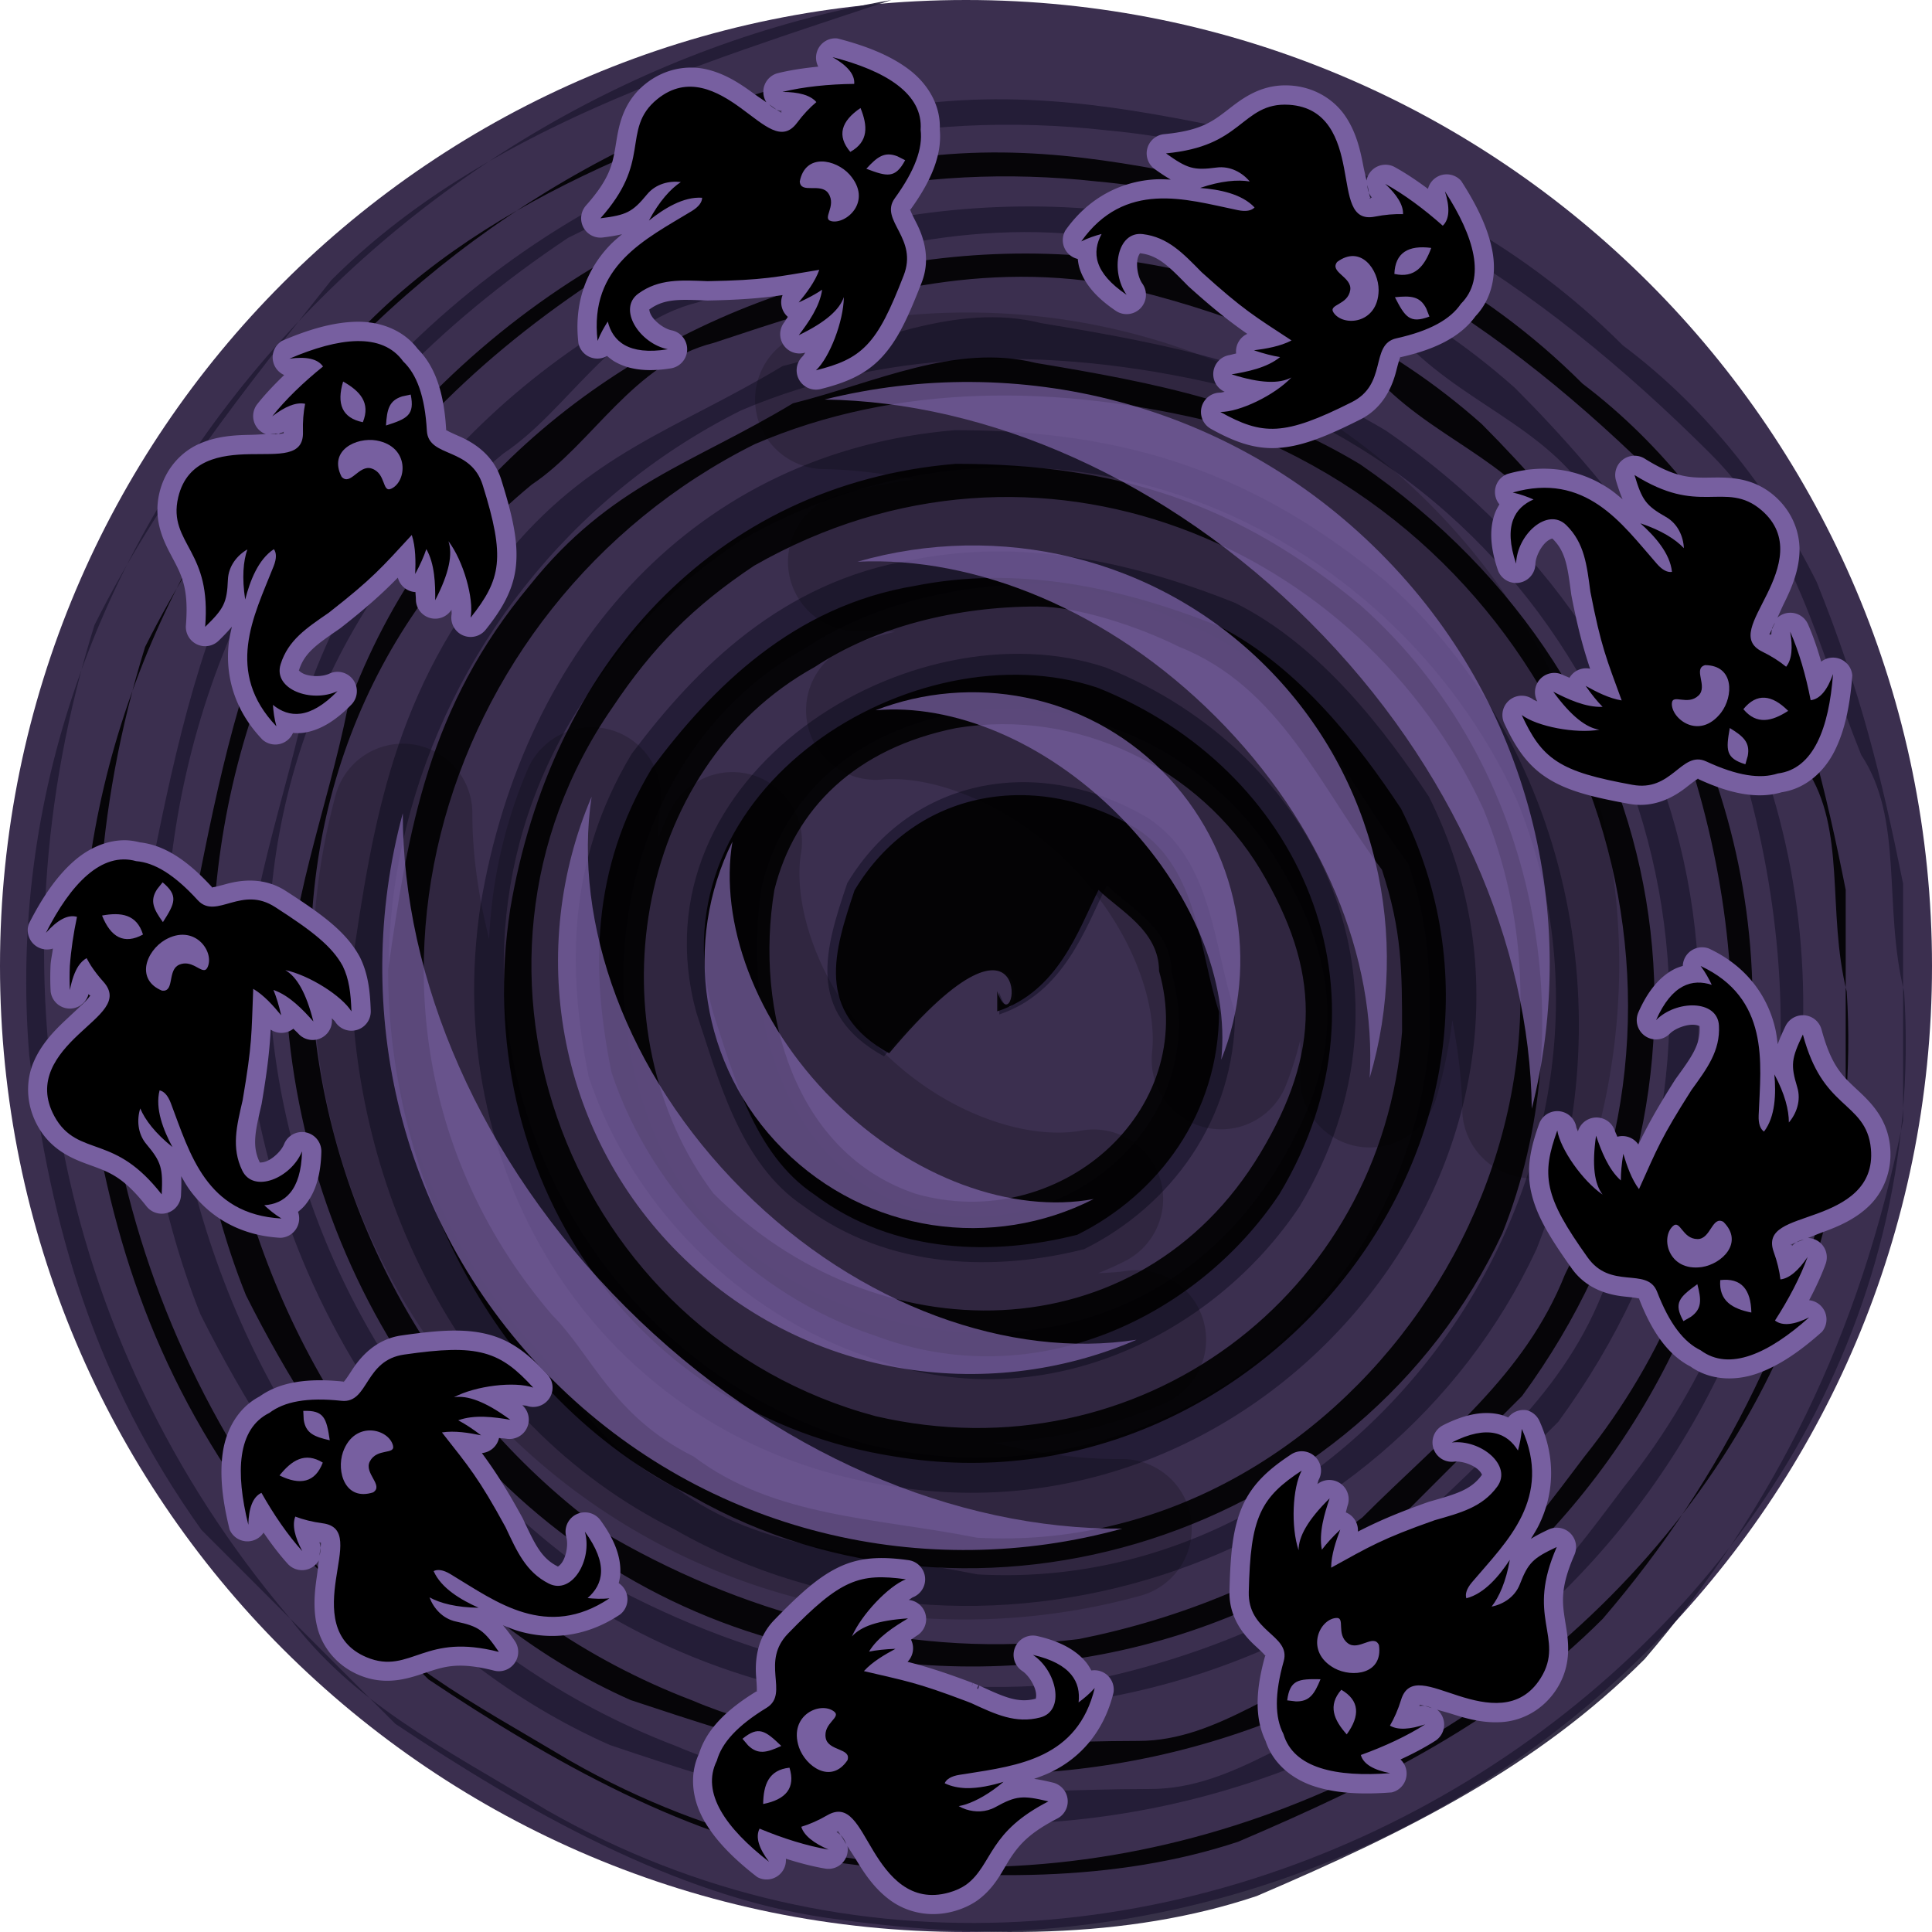<svg height="500" viewBox="0 0 500 500" width="500" xmlns="http://www.w3.org/2000/svg" xmlns:xlink="http://www.w3.org/1999/xlink"><filter id="a" color-interpolation-filters="sRGB" height="1.024" width="1.024" x="-.012" y="-.012"><feGaussianBlur stdDeviation="2.419"/></filter><filter id="b" color-interpolation-filters="sRGB" height="1.082" width="1.082" x="-.041" y="-.041"><feGaussianBlur stdDeviation="3.804"/></filter><filter id="c" color-interpolation-filters="sRGB" height="1.079" width="1.079" x="-.039" y="-.04"><feGaussianBlur stdDeviation="3.804"/></filter><g transform="translate(-500)"><path d="m926.777 73.223c45.241 45.241 73.223 107.741 73.223 176.777 0 69.036-27.982 131.536-73.223 176.777-45.241 45.241-107.741 73.223-176.777 73.223-69.036 0-131.536-27.982-176.777-73.223-45.241-45.241-73.223-107.741-73.223-176.777 0-69.036 27.982-131.536 73.223-176.777 45.241-45.241 107.741-73.223 176.777-73.223 69.036 0 131.536 27.982 176.777 73.223z" fill="#3b2f4f"/><g transform="translate(500)"><path d="m230.649 0c-128.192 22.347-234.171 139.432-223.064 273.244 5.62 44.559 16.726 83.632 44.559 122.706l50.179 50.179c33.453 22.347 72.526 44.559 111.465 50.179 39.073 5.62 78.012 5.62 111.465-5.62 39.073-16.726 72.526-33.453 100.359-61.286 33.453-39.073 55.8-83.632 66.906-139.432v-61.286c-5.62-27.833-11.106-50.179-22.347-78.012-11.106-22.347-27.833-44.559-50.179-61.286-27.833-27.833-61.286-44.559-100.359-55.8-27.833-5.62-55.8-11.106-89.253-5.62-78.012 11.106-139.432 61.286-172.885 128.192-11.106 27.833-16.726 61.286-22.347 89.253 0 33.453 5.62 66.906 16.726 94.739 22.347 44.559 55.8 89.253 105.979 111.465 16.726 5.62 33.453 11.106 55.8 16.726 122.706 22.347 234.171-55.8 250.897-178.371 11.106-78.012-22.347-139.432-72.526-189.612-100.359-89.253-267.624-44.559-312.183 78.012-5.62 27.833-16.726 55.8-16.726 83.632 5.62 78.012 55.8 150.538 133.812 172.885 61.286 16.726 122.706 5.62 172.885-33.453 11.106-11.106 22.347-22.347 33.453-33.453 61.286-83.632 44.559-195.098-44.559-256.517-27.833-16.726-55.8-22.347-89.253-27.833-22.347-5.62-44.559 5.62-66.906 11.106-27.833 16.726-50.179 22.347-72.526 50.179-27.833 33.453-33.453 66.906-39.073 105.979 0 55.8 27.833 117.085 83.632 144.918 78.012 44.559 183.991 11.106 223.064-72.526 22.347-55.8 11.106-128.192-39.073-172.885-33.453-27.833-66.906-39.073-111.465-39.073-66.906 5.62-111.465 55.8-122.706 122.706-11.106 72.526 33.453 139.432 105.979 150.538 100.359 16.726 183.991-89.253 139.432-178.371-11.106-16.726-27.833-39.073-50.179-50.179-27.833-11.106-55.8-16.726-83.632-11.106-33.453 5.62-55.8 27.833-72.526 50.179-16.726 27.833-16.726 55.8-11.106 83.632 11.106 33.453 39.073 61.286 72.526 72.526 44.559 16.726 89.253-5.62 111.465-39.073 33.453-55.8 5.62-117.085-50.179-139.432-50.179-16.726-122.706 27.833-105.979 89.253 5.62 16.726 11.106 39.073 27.833 50.179 22.347 16.727 50.179 16.727 72.526 11.106 22.347-11.106 39.073-33.453 39.073-61.286-5.62-16.726-5.62-39.073-22.347-50.179-13.916-8.363-29.238-11.14-43.171-8.347-13.933 2.793-26.478 11.157-34.841 25.073-5.62 16.726-11.106 33.453 9.501 44.827 41.749-49.109 35.326.401 29.84-16.459v5.62c16.726-5.62 22.347-22.347 27.833-33.453 5.62 5.62 16.726 11.106 16.726 22.347 11.106 39.073-27.833 72.526-66.906 61.286-33.453-11.106-44.559-50.179-39.073-83.632 5.62-22.347 22.347-39.073 50.179-44.559 33.453-5.62 66.906 11.106 83.632 39.073 16.726 27.833 16.726 50.179 0 78.012-33.453 55.8-105.979 55.8-150.538 11.106-33.453-44.559-22.347-117.085 27.833-144.918 16.726-11.106 39.073-16.726 61.286-16.726 11.106 0 27.833 5.62 39.073 11.106 27.833 11.106 39.073 39.073 55.8 61.286 5.62 16.726 5.62 27.833 5.62 44.559-5.62 72.526-72.526 122.706-144.918 105.979-83.632-22.347-122.706-122.706-72.526-195.098 11.106-16.726 22.347-27.833 39.073-39.073 78.012-44.559 167.265-5.62 200.718 66.906 39.073 94.739-39.073 206.338-139.432 200.718-27.833-5.62-55.8-5.62-78.012-22.347-22.347-11.106-27.833-27.833-39.073-39.073-66.906-78.012-33.453-195.098 55.8-239.791 39.073-16.726 83.632-16.726 128.192-5.62 94.739 33.453 139.432 144.918 94.739 234.171-11.106 27.833-33.453 44.559-55.8 66.906-22.347 16.726-50.179 27.833-78.012 33.453-44.559 5.62-89.253-5.62-128.192-27.833-94.739-66.906-117.085-211.824-22.347-289.97 16.727-11.106 27.833-33.453 50.179-39.073 33.453-11.106 66.906-22.347 105.979-16.726 27.833 5.62 55.8 16.726 78.012 27.833 16.726 16.726 39.073 22.347 50.179 44.559 11.106 16.726 27.833 33.453 33.453 55.8 22.347 66.906 16.726 139.432-27.833 195.098-16.726 22.347-33.453 44.559-61.286 55.8-22.347 5.62-39.073 22.347-61.286 22.347-39.073 0-83.632 5.62-122.706-11.106-117.085-44.559-167.265-195.098-105.979-306.697 16.727-33.453 44.559-61.286 78.012-83.632 44.559-22.347 89.253-33.453 139.432-27.833 61.286 5.62 111.465 39.073 156.159 83.632 22.347 22.347 27.833 50.179 39.073 78.012 11.106 16.727 5.62 39.073 11.106 61.286 11.106 172.885-195.098 301.077-351.256 211.824-27.833-16.726-50.179-27.833-66.906-50.179-61.286-72.526-78.012-167.265-50.179-256.517 16.726-33.453 39.073-61.286 61.286-89.253 39.073-39.073 94.739-55.8 144.918-72.526" fill="#221b35" opacity=".9"/><path d="m231.451 15.388c-120.565 21.008-220.121 131.002-209.683 256.785 5.219 41.883 15.79 78.681 41.883 115.346 15.79 15.656 31.446 31.446 47.236 47.102 31.446 21.009 68.11 41.883 104.775 47.236 36.664 5.219 73.329 5.219 104.775-5.219 36.664-15.656 68.11-31.446 94.337-57.673 31.446-36.664 52.454-78.681 62.892-131.002v-57.673c-5.219-26.227-10.437-47.236-21.009-73.329-10.437-21.008-26.227-41.883-47.102-57.673-26.227-26.227-57.673-41.883-94.337-52.454-26.227-5.219-52.454-10.437-83.9-5.219-73.329 10.437-131.002 57.673-162.448 120.565-10.437 26.227-15.79 57.673-21.008 83.9 0 31.446 5.219 62.892 15.79 89.119 21.008 41.883 52.454 83.9 99.556 104.775 15.79 5.219 31.446 10.437 52.454 15.656 115.346 21.008 220.121-52.454 235.91-167.666 10.437-73.329-21.008-131.002-68.11-178.237-94.337-83.9-251.566-41.883-293.45 73.329-5.219 26.227-15.79 52.454-15.79 78.681 5.219 73.329 52.454 141.573 125.783 162.448 57.673 15.79 115.346 5.219 162.448-31.446 10.437-10.437 21.008-21.008 31.446-31.446 57.673-78.681 41.883-183.456-41.883-241.129-26.227-15.79-52.454-21.008-83.9-26.227-21.008-5.219-41.883 5.219-62.892 10.437-26.227 15.79-47.236 21.008-68.11 47.102-26.227 31.446-31.446 62.892-36.664 99.556 0 52.454 26.227 110.127 78.681 136.221 73.329 41.883 173.019 10.437 209.683-68.11 21.008-52.454 10.437-120.565-36.664-162.448-31.446-26.227-62.892-36.664-104.775-36.664-62.892 5.219-104.775 52.454-115.346 115.346-10.437 68.11 31.446 131.002 99.556 141.573 94.337 15.656 173.019-83.9 131.002-167.666-10.437-15.79-26.227-36.664-47.102-47.236-26.227-10.437-52.454-15.656-78.681-10.437-31.446 5.219-52.454 26.227-68.11 47.236-15.79 26.227-15.79 52.454-10.437 78.681 10.437 31.446 36.664 57.673 68.11 68.11 41.883 15.79 83.9-5.219 104.775-36.664 31.446-52.454 5.219-110.127-47.102-131.002-47.236-15.79-115.346 26.227-99.556 83.9 5.219 15.656 10.437 36.664 26.227 47.236 21.008 15.79 47.102 15.79 68.11 10.437 21.008-10.437 36.664-31.446 36.664-57.673-5.219-15.79-5.219-36.664-21.008-47.236-13.114-7.895-27.532-10.504-40.629-7.861-13.097 2.643-24.872 10.538-32.7 23.651-5.219 15.656-10.437 31.446 8.965 42.151 39.207-46.7 33.052-.268 27.967-16.057v5.219c15.79-5.219 21.008-21.008 26.227-31.446 5.219 5.219 15.656 10.437 15.656 21.008 10.437 36.664-26.227 68.11-62.892 57.673-31.446-10.437-41.883-47.236-36.664-78.681 5.219-21.008 21.008-36.664 47.102-41.883 31.446-5.219 62.892 10.437 78.681 36.664 15.656 26.227 15.656 47.236 0 73.329-31.446 52.454-99.556 52.454-141.573 10.437-31.446-41.883-21.008-110.127 26.227-136.221 15.79-10.437 36.664-15.656 57.673-15.656 10.437 0 26.227 5.219 36.664 10.437 26.227 10.437 36.664 36.664 52.454 57.673 5.219 15.79 5.219 26.227 5.219 41.883-5.219 68.11-68.11 115.346-136.221 99.556-78.681-21.008-115.346-115.346-68.11-183.456 10.437-15.656 21.008-26.227 36.664-36.664 73.329-41.883 157.229-5.219 188.675 62.892 36.664 89.119-36.664 193.893-131.002 188.675-26.227-5.219-52.454-5.219-73.329-21.008-21.008-10.437-26.227-26.227-36.664-36.664-62.892-73.329-31.446-183.456 52.454-225.339 36.664-15.79 78.681-15.79 120.565-5.219 89.119 31.446 131.002 136.221 89.119 220.121-10.437 26.227-31.446 41.883-52.454 62.892-21.008 15.79-47.236 26.227-73.329 31.446-41.883 5.219-83.9-5.219-120.565-26.227-89.119-62.892-110.127-199.112-21.008-272.575 15.656-10.437 26.227-31.446 47.102-36.664 31.446-10.437 62.892-21.008 99.556-15.656 26.227 5.219 52.454 15.656 73.329 26.227 15.656 15.79 36.664 21.008 47.102 41.883 10.437 15.79 26.227 31.446 31.446 52.454 21.008 62.892 15.79 131.002-26.227 183.456-15.79 21.008-31.446 41.883-57.673 52.454-21.008 5.219-36.664 21.008-57.673 21.008-36.664 0-78.681 5.219-115.346-10.437-110.127-41.883-157.229-183.456-99.556-288.231 15.79-31.446 41.883-57.673 73.329-78.681 41.883-21.008 83.9-31.446 131.002-26.227 57.673 5.219 104.775 36.664 146.792 78.681 21.009 21.008 26.227 47.102 36.664 73.329 10.437 15.79 5.219 36.664 10.437 57.673 10.437 162.448-183.456 283.012-330.248 199.112-26.227-15.656-47.236-26.227-62.892-47.236-57.673-68.11-73.329-157.229-47.236-241.129 15.79-31.446 36.664-57.673 57.673-83.9 36.664-36.664 89.119-52.454 136.221-68.11" opacity=".9"/></g></g><g stroke-linecap="round" stroke-linejoin="round"><g opacity=".75"><path d="m149.461 188.576a18.002 18.002 0 0 0 -12.9 10.537c-5.996 14.018-9.304 28.921-9.973 43.92-2.8-11.124-4.357-22.096-4.344-32.553a18.002 18.002 0 0 0 -35.375-4.723c-15.301 56.585-.973 119.659 43.422 164.055 44.633 44.634 108.131 58.843 164.943 43.139a18.002 18.002 0 0 0 -4.939-35.348c-10.599.085-21.718-1.43-32.986-4.211 15.024-.722 29.947-4.09 43.973-10.145a18.002 18.002 0 0 0 -9.891-34.314c-2.302.357-4.745.45-7.176.564 2.37-.954 4.713-1.99 7.01-3.164a18.002 18.002 0 0 0 -11.484-33.723c-13.107 2.44-34.489-3.727-51.506-20.744-16.759-16.76-23.108-38.004-20.926-51.088a18.002 18.002 0 0 0 -33.877-10.969c-1.166 2.346-2.185 4.744-3.125 7.164.08-2.759.209-5.497.602-8.092a18.002 18.002 0 0 0 -21.447-20.307z" filter="url(#c)" opacity=".5"/><path d="m251.545 80.879c-14.278-.099-28.565 1.589-42.49 5.055a18.002 18.002 0 0 0 4.098 35.465c7.648.106 15.58 1.137 23.607 2.736-6.682.8-13.315 2.068-19.816 3.938a18.002 18.002 0 0 0 5.836 35.279c2.868-.137 5.832-.063 8.848.156-3.9.913-7.756 2.067-11.523 3.523a18.002 18.002 0 0 0 8.092 34.717c12.87-1.15 32.503 5.846 48.406 21.75 16.145 16.145 22.944 35.895 21.553 48.855a18.002 18.002 0 0 0 34.609 8.607c1.518-3.796 2.726-7.684 3.688-11.619.165 2.912.217 5.786.051 8.564a18.002 18.002 0 0 0 35.227 6.182c1.948-6.583 3.282-13.305 4.131-20.08 1.503 7.859 2.482 15.633 2.568 23.139a18.002 18.002 0 0 0 35.457 4.178c14.006-55.772-.408-117.431-44.045-161.068-32.703-32.703-75.461-49.08-118.295-49.377z" filter="url(#b)" opacity=".5"/><g fill="#775fa0" stroke-width="36"><path d="m339.048 161.05c37.354 37.355 56.895 83.759 57.378 125.889 12.542-49.941-.257-104.897-39.314-143.956-39.056-39.057-93.854-51.991-143.71-39.584 42.042.585 88.391 20.395 125.646 57.65zm-24.434 24.433c27.805 27.806 41.694 62.708 39.855 93.496 10.805-36.503 1.977-77.703-26.834-106.515-28.602-28.603-69.414-37.53-105.718-27.092 30.538-1.464 65.21 12.624 92.697 40.111zm-88.021-1.663c19.904-1.778 43.691 7.904 62.737 26.95 19.336 19.337 28.877 43.423 26.721 63.506 9.985-24.961 4.834-54.635-15.379-74.849-20.012-20.013-49.277-25.194-74.079-15.607z"/><path d="m143.018 357.084c39.96 39.961 96.582 52.571 147.42 38.518-42.819.344-90.417-19.237-128.559-57.38-37.873-37.874-57.691-85.18-57.635-127.766-13.691 50.631-.975 106.878 38.774 146.628zm32.676-32.678c32.026 32.026 79.256 39.237 118.453 22.316-32.565 5.047-71.7-8.507-101.98-38.787-30.185-30.186-43.971-69.237-39.057-101.742-16.741 39.134-9.353 86.275 22.584 118.213zm13.859-106.587c-12.876 25.921-8.492 58.027 13.105 79.625 21.791 21.791 54.339 26.169 80.377 12.863-20.741 3.862-46.961-5.144-67.528-25.712-20.273-20.273-29.388-46.179-25.954-66.775z"/></g></g><path d="m216.699 9.945a5 5 0 0 0 -4.934 7.301c-3.655.362-7.208.89-10.473 1.689a5 5 0 0 0 -2.943 7.555c-1.253-.897-2.006-1.346-3.668-2.557-3.186-2.32-7.096-4.919-11.943-6.016-4.847-1.097-10.776-.188-15.768 3.85-6.215 5.028-6.939 11.688-7.688 16.182-.789 4.735-1.596 8.441-7.623 15.229a5 5 0 0 0 4.359 8.281c1.859-.232 3.471-.487 4.98-.85-1.053.896-2.12 1.771-3.102 2.789-5.645 5.856-9.492 14.389-8.203 25.402a5 5 0 0 0 7.414 3.32c.657.57 1.345 1.116 2.143 1.562 3.776 2.111 8.558 2.579 14.379 1.646a5 5 0 0 0 .207-9.836c-2.005-.408-4.365-2.272-5.279-3.867-.457-.798-.523-1.411-.514-1.527.009-.117-.207.153.102-.07 3.83-2.773 7.828-2.546 14.797-2.262a5 5 0 0 0 .301.004c9.194-.178 14.296-.687 19.289-1.398a5 5 0 0 0 1.359 5.635c-.403.574-.731 1.168-1.148 1.719a5 5 0 0 0 5.668 7.527c-.213.285-.522.808-.658.936a5 5 0 0 0 4.641 8.498c6.069-1.531 11.331-3.529 15.592-8.002 4.295-4.509 7.001-10.456 10.549-19.58 2.451-6.303.363-12.006-1.377-15.414-.846-1.657-1.441-2.878-1.549-3.311-.108-.432-.254.24.01-.125 5.45-7.529 8.198-14.22 7.598-20.715.286-6.291-3.098-11.838-7.922-15.508-4.934-3.753-11.341-6.226-18.596-8.088zm117.268 12.187c-7.978-.523-13.038 3.844-16.664 6.625-3.827 2.935-6.94 5.081-16.029 5.967a5 5 0 0 0 -2.416 9.049c1.489 1.06 2.814 1.955 4.133 2.701-1.355-.054-2.704-.135-4.094-.051-8.138.491-16.78 4.206-23.141 13.16a5 5 0 0 0 3.164 7.434c.099.872.24 1.749.531 2.621 1.361 4.077 4.529 7.57 9.318 10.801a5 5 0 0 0 6.877-7.037c-1.163-1.641-1.636-4.627-1.229-6.42.204-.896.571-1.389.646-1.459.076-.07-.29-.014.082.031 4.646.562 7.395 3.437 12.275 8.402a5 5 0 0 0 .217.207c6.786 6.122 10.933 9.296 15.156 12.242a5 5 0 0 0 -2.885 5.082c-.679.139-1.316.346-1.99.457a5 5 0 0 0 -.961 9.453c-.339.056-.909.218-1.1.217a5 5 0 0 0 -2.473 9.371c5.782 3.213 11.124 5.312 17.285 4.945 6.161-.367 12.455-2.877 21.41-7.385 6.105-3.073 8.314-8.819 9.256-12.51.46-1.803.825-3.111 1.029-3.504.203-.389-.325-.004.104-.094 9.134-2.029 15.602-5.349 19.398-10.611 4.31-4.528 5.464-10.841 4.379-16.746-1.11-6.041-4.116-12.108-8.098-18.271a5 5 0 0 0 -8.59 2.068c-2.873-2.139-5.784-4.094-8.672-5.676a5 5 0 0 0 -7.24 3.529c-.296-1.482-.532-2.274-.906-4.223-.742-3.862-1.814-8.418-4.609-12.514-2.795-4.096-7.764-7.444-14.166-7.863zm-108.717 1.654c1.417.725 2.973 1.431 3.99 2.205 3.199 2.434 4.241 4.374 4.033 7.246a5 5 0 0 0 .023.965c.052.423-.016.954-.037 1.443-1.456-.441-2.966-.535-4.494-.355.009-.053.039-.103.047-.156.523-3.378-.377-6.347-1.477-9.057a5 5 0 0 0 -2.217-2.023 5 5 0 0 0 .131-.268zm-9.01 3.213c-.011.012-.028.021-.039.033a5 5 0 0 0 .01-.031c.01-.001.019-.001.029-.002zm-17.15.006a5 5 0 0 0 3.252 1.715c-.024.033-.054.051-.078.084a5 5 0 0 0 -.002 0c-.486.652-.418.405-.117.338.301-.067.327.063-.279-.203-.468-.206-1.914-1.334-2.775-1.934zm-22.055.516c1.145-.247 2.243-.133 3.494.15 2.502.566 5.471 2.31 8.266 4.346 2.889 2.104 5.498 4.516 9.045 6.076 1.774.78 4.038 1.351 6.469.812 2.43-.539 4.516-2.171 5.973-4.125 1.125-1.509 2.284-2.638 3.438-3.699-.128.351-.308.668-.402 1.041-.396 1.576-.289 3.19.078 4.756-.264-.013-.506-.085-.775-.084-2.211.009-4.692.682-6.697 2.34-2.005 1.658-3.317 4.147-3.85 6.883a5 5 0 0 0 -.078 1.33c.164 2.191 2.241 5.015 4.158 5.766 1.668.653 2.714.593 3.523.566-.213.538-.469 1.235-.42 2.785.032 1.014.431 2.548 1.428 3.693.997 1.145 2.252 1.677 3.207 1.918 5.055 1.277 8.963-1.289 11.506-5.188.222-.34.302-.788.482-1.164.044.345-.049.771.029 1.084.599 2.393 1.63 4.031 2.344 5.43 1.472 2.884 2.198 4.065.963 7.242-2.602 6.693-4.601 10.559-6.566 13.463.437-2.007.718-4.022.74-5.992a5 5 0 0 0 -6.627-4.688 5 5 0 0 0 -.258-.291c.068-.177.183-.302.246-.482a5 5 0 0 0 -5.535-6.59c-11.489 1.901-13.601 2.584-28.1 2.867-5.893-.244-12.172-.387-18.15 2.734.05-.052.083-.11.133-.162 4.107-4.261 10.351-7.686 16.502-11.422 2.674-1.625 5.064-4.224 5.115-7.666a5 5 0 0 0 -4.662-5.062c-.464-.031-.868.101-1.32.105a5 5 0 0 0 -3.896-4.143c-2.712-.344-5.762.111-8.566 1.461.38-1.41.669-2.761.879-4.02.86-5.164.574-7.191 4.111-10.053 1.438-1.164 2.63-1.772 3.775-2.02zm156.277 4.59c3.703.243 5.134 1.431 6.561 3.521 1.426 2.09 2.397 5.37 3.049 8.764.672 3.499.932 7.041 2.465 10.6.766 1.779 2.04 3.747 4.205 5 2.164 1.253 4.818 1.445 7.209.973 1.791-.354 3.344-.408 4.863-.436-.324.175-.664.29-.979.502-1.34.905-2.34 2.168-3.117 3.572-.174-.174-.293-.377-.479-.545-1.639-1.485-3.927-2.658-6.523-2.781-2.596-.123-5.236.829-7.475 2.484a5 5 0 0 0 -.953.922c-1.361 1.725-1.756 5.18-.863 7.041.784 1.634 1.612 2.314 2.24 2.857-.524.255-1.193.596-2.215 1.791-.661.773-1.399 2.179-1.432 3.697-.033 1.518.534 2.754 1.078 3.576 2.821 4.268 7.82 5.191 12.223 3.873.39-.117.749-.399 1.133-.568-.233.33-.631.625-.803.955-1.145 2.196-1.459 4.116-1.852 5.654-.805 3.155-1.015 4.515-4.062 6.049-7.029 3.538-11.745 5.324-15.295 5.994 2.041-1.329 3.963-2.789 5.564-4.488a5 5 0 0 0 -1.789-7.93 5 5 0 0 0 .01-.471c.169-.083.338-.095.506-.184a5 5 0 0 0 .412-8.605c-9.711-6.369-11.935-7.527-22.609-17.152-4.113-4.189-8.582-8.563-15.029-10.354.049-.003.093-.017.143-.02 5.88-.355 12.624 1.386 19.824 2.877 3.065.635 6.582.36 8.967-2.119a5 5 0 0 0 .045-6.885c-.316-.337-.699-.516-1.031-.818a5 5 0 0 0 -.029-5.691c-1.748-2.096-4.287-3.831-7.252-4.752 1.229-.766 2.359-1.551 3.367-2.324 4.162-3.192 5.36-4.879 9.924-4.58zm20.586 15.787a5 5 0 0 0 1.148 3.244c-.064.012-.119.003-.184.016-.793.157-.553.015-.262.184.291.168.23.3-.029-.301-.191-.443-.465-2.188-.674-3.143zm12.457 11.248c.007.005.013.01.019.016-.02.002-.041-.002-.06 0a5 5 0 0 0 .041-.016zm9.014 4.641c.336 1.029.876 2.194 1.043 3.102.724 3.941.197 6.151-1.854 8.193a5 5 0 0 0 -.605.732c-.234.344-.625.689-.949 1.035-.78-1.249-1.797-2.288-3.014-3.146.053-.042.123-.066.176-.109 2.63-2.173 3.937-4.973 4.938-7.713a5 5 0 0 0 .266-2.094zm-283.078 19.484c-6.146.105-12.628 2.068-19.367 4.965a5 5 0 0 0 .629 8.822c-2.579 2.472-4.984 5.012-7.018 7.588a5 5 0 0 0 2.268 7.721c-1.505.04-2.312.139-4.277.176-3.938.073-8.608.347-13.119 2.391-4.511 2.043-8.659 6.363-10.143 12.588-1.849 7.759 1.603 13.474 3.732 17.529 2.24 4.267 3.837 7.725 3.117 16.785a5 5 0 0 0 8.473 3.98c1.324-1.288 2.448-2.45 3.426-3.633-.298 1.345-.619 2.68-.787 4.09-.964 8.091 1.112 17.237 8.699 25.15a5 5 0 0 0 7.902-1.742c.888.065 1.79.085 2.715-.045 4.275-.599 8.309-3.1 12.391-7.275a5 5 0 0 0 -5.697-8.021c-1.862.873-4.876.794-6.562.068-.843-.363-1.26-.813-1.318-.906-.059-.093-.069.264.043-.098 1.404-4.513 4.744-6.725 10.531-10.715a5 5 0 0 0 .24-.178c7.187-5.619 11.104-9.261 14.791-13.016a5 5 0 0 0 4.562 3.736c.021.7.117 1.369.111 2.061a5 5 0 0 0 9.217 2.504c-.003.356.062.953.025 1.152a5 5 0 0 0 8.828 4.012c4.182-5.248 7.157-10.233 7.814-16.424.657-6.191-.803-12.859-3.809-22.455-2.047-6.537-7.372-9.649-10.865-11.176-1.707-.746-2.943-1.317-3.299-1.584-.356-.267-.052.342-.078-.127-.525-9.352-2.761-16.274-7.338-20.871-3.775-4.996-9.826-7.156-15.838-7.053zm.172 9.998c4.022-.069 6.13.816 7.818 3.172a5 5 0 0 0 .625.717c.303.287.581.727.871 1.104-1.366.569-2.561 1.409-3.609 2.477-.037-.068-.051-.15-.09-.217-1.72-2.95-4.273-4.695-6.816-6.131a5 5 0 0 0 -2.77-.184 5 5 0 0 0 -.012-.299c1.356-.239 2.844-.619 3.982-.639zm-9.242 8.588c-.001.02-.01.04-.012.06a5 5 0 0 0 -.014-.037c.009-.008.017-.016.025-.023zm.557 4.855c.125.373.188.751.357 1.119.677 1.473 1.765 2.668 3.027 3.666-.201.143-.421.227-.617.383-1.737 1.374-3.274 3.443-3.822 5.986-.549 2.544-.041 5.305 1.225 7.789a5 5 0 0 0 .752 1.092c1.478 1.628 4.819 2.588 6.805 2.016 1.761-.508 2.573-1.227 3.217-1.76.166.562.386 1.287 1.416 2.512.656.78 1.925 1.739 3.418 2.02 1.493.281 2.806-.078 3.707-.48 4.682-2.09 6.412-6.88 5.828-11.449-.054-.427-.283-.849-.396-1.277.303.301.542.761.855.996 1.985 1.487 3.832 2.109 5.291 2.746 2.99 1.306 4.302 1.73 5.326 5 2.399 7.66 3.388 12.667 3.434 16.33-.984-2.286-2.122-4.475-3.562-6.373a5 5 0 0 0 -8.213 1.121 5 5 0 0 0 -.303-.156c-.101-.374-.078-.726-.201-1.102a5 5 0 0 0 -8.426-1.83c-7.796 8.449-9.594 10.738-20.832 19.527-4.885 3.363-9.998 7.008-12.916 13.082.008-.072-.001-.14.008-.213.707-5.93 3.594-12.207 6.311-19.08 1.154-2.919 1.478-6.441-.561-9.213a5 5 0 0 0 -6.768-1.221c-.388.254-.63.603-.986.879a5 5 0 0 0 -5.621-.967c-2.367 1.357-4.516 3.556-5.936 6.316-.553-1.366-1.145-2.629-1.744-3.77-2.446-4.659-3.911-6.147-2.859-10.561a5 5 0 0 0 0-.002c.853-3.577 2.245-4.756 4.543-5.797 2.298-1.041 5.707-1.435 9.18-1.5 3.575-.067 7.125.276 10.898-.637 1.887-.456 4.044-1.383 5.645-3.314 1.6-1.931 2.226-4.524 2.15-6.965-.057-1.845.146-3.401.371-4.914zm-10.35 5.01c.002.076-.018.137-.016.213.006.197.002.179 0 .264-.017.004.175-.093-.152-.014-.476.115-2.263.088-3.26.133a5 5 0 0 0 3.428-.596zm352.229 6.975a5 5 0 0 0 -7.434 5.678c.547 1.828 1.083 3.398 1.709 4.85-1.087-.911-2.16-1.835-3.367-2.652-6.761-4.58-15.853-6.957-26.459-3.908a5 5 0 0 0 -2.053 7.867c-.462.751-.894 1.533-1.207 2.406-1.466 4.091-1.128 8.912.779 14.541a5 5 0 0 0 9.732-1.445c.066-2.079 1.516-4.717 2.945-5.887.714-.585 1.314-.753 1.439-.764.125-.011-.165-.176.111.096 3.404 3.349 3.852 7.36 4.781 14.338a5 5 0 0 0 .047.295c1.743 8.948 3.195 14.035 4.836 18.951a5 5 0 0 0 -5.336 2.346c-.643-.299-1.291-.52-1.914-.84a5 5 0 0 0 -6.404 6.967c-.321-.162-.889-.375-1.049-.494a5 5 0 0 0 -7.529 6.105c2.687 5.81 5.699 10.678 10.941 14.088 5.28 3.434 11.716 5.035 21.363 6.799 6.656 1.217 11.853-1.941 14.838-4.287 1.454-1.143 2.532-1.956 2.928-2.141.395-.185-.298-.2.107-.012 8.394 3.893 15.456 5.257 21.656 3.432 6.185-.931 10.949-5.267 13.658-10.645 2.768-5.494 4.044-12.177 4.598-19.562a5 5 0 0 0 -8.051-3.58c-.991-3.453-2.122-6.78-3.461-9.789a5 5 0 0 0 -7.873-1.586c.657-1.365.944-2.143 1.82-3.93 1.735-3.536 3.626-7.823 3.887-12.773.261-4.95-1.642-10.632-6.471-14.826-6.019-5.228-12.696-4.772-17.264-4.73-4.8.043-8.608-.11-16.307-4.906zm12.213 14.732c1.484.136 2.887.186 4.184.174 5.252-.047 7.214-.675 10.617 2.281 2.761 2.398 3.175 4.201 3.041 6.75-.134 2.549-1.35 5.778-2.879 8.895-1.578 3.216-3.501 6.211-4.418 9.975-.459 1.882-.627 4.214.338 6.516s2.959 4.061 5.146 5.131c1.653.808 2.933 1.715 4.162 2.625-.365-.058-.706-.176-1.086-.197-1.604-.091-3.151.311-4.607.951-.033-.242-.007-.474-.053-.719-.41-2.17-1.524-4.484-3.52-6.15-1.996-1.666-4.68-2.498-7.463-2.521a5 5 0 0 0 -1.318.166c-2.124.561-4.511 3.084-4.916 5.104-.354 1.762-.108 2.798.066 3.607-.568-.11-1.301-.233-2.814.102-.992.219-2.429.897-3.369 2.09s-1.229 2.523-1.289 3.506c-.318 5.192 2.949 8.606 7.26 10.359.366.149.808.142 1.199.246-.322.107-.748.097-1.033.23-2.232 1.044-3.637 2.367-4.869 3.336-2.535 1.993-3.515 2.924-6.859 2.312-7.378-1.349-12.083-2.601-15.361-4.111 2.305.124 4.59.072 6.764-.305a5 5 0 0 0 3.35-7.406 5 5 0 0 0 .25-.318c.186.035.33.126.52.156a5 5 0 0 0 5.479-6.654c-3.921-10.743-5.136-13.257-7.873-27.287-.783-5.912-1.704-12.17-5.846-17.582.093.062.192.099.285.162 4.918 3.332 9.242 8.826 14.098 14.375 2.067 2.362 5.052 4.264 8.451 3.715a5 5 0 0 0 4.174-5.459c-.049-.466-.249-.844-.332-1.291a5 5 0 0 0 3.432-4.549c-.121-2.737-1.091-5.675-2.908-8.213zm21.521 27.727a5 5 0 0 0 -.984 3.082c-.043-.021-.072-.051-.115-.072-.719-.352-.444-.317-.316-.014.127.303-0.0.362.156-.279.107-.439.896-1.913 1.26-2.717zm3.125 16.303a5 5 0 0 0 .035.01c.002.007.002.014.004.021-.014-.009-.025-.023-.039-.031zm4.383 9.283c-.357 1.036-.634 2.308-1.053 3.139-1.803 3.579-3.526 4.976-6.348 5.328a5 5 0 0 0 -.936.209c-.381.125-.887.157-1.338.23.142-1.468-.036-2.915-.48-4.34.054-.001.11.018.164.016 3.405-.129 6.137-1.567 8.584-3.145a5 5 0 0 0 1.406-1.438zm-434.949 30.715c-4.611.092-9.025 2.139-12.572 5.182-4.73 4.057-8.567 9.823-11.959 16.541a5 5 0 0 0 6.273 6.309c-.167 1.387-.501 2.773-.602 4.146a5 5 0 0 0 -.01.154c-.099 2.328-.095 4.576.02 6.709a5 5 0 0 0 9.82.764c.039.044.066.091.105.135.569.633.362.561.354.285-.008-.276.114-.265-.266.289-.76 1.109-3.348 3.394-6.299 6.18-2.889 2.727-6.175 6.132-8.129 10.744-1.954 4.613-2.108 10.642.982 16.346 3.841 7.088 10.273 9.053 14.566 10.627 4.54 1.665 8.04 3.153 13.684 10.328a5 5 0 0 0 8.924-2.84c.092-1.837.131-3.445.047-4.967.684 1.175 1.342 2.36 2.154 3.486 4.759 6.593 12.486 11.861 23.527 12.465a5 5 0 0 0 4.555-6.709c.662-.539 1.309-1.108 1.877-1.801 2.724-3.325 4.028-7.91 4.164-13.746a5 5 0 0 0 -9.635-1.988c-.756 1.872-3.013 3.875-4.74 4.496-.863.311-1.473.267-1.574.24-.101-.026.138.248-.025-.092-2.031-4.216-1.099-8.084.471-14.832a5 5 0 0 0 .059-.295c1.586-9.336 2.056-14.24 2.332-19.143a5 5 0 0 0 5.869-.236c.48.5.995.934 1.449 1.443a5 5 0 0 0 8.502-4.162c.26.281.732.71.826.861a5 5 0 0 0 9.252-2.801c-.17-4.96-.64-9.437-2.756-13.77a5 5 0 0 0 -.104-.201c-3.457-6.335-9.3-10.712-19.178-17.062-5.692-3.66-11.684-2.775-15.367-1.76-1.789.493-3.105.829-3.551.848-.446.019.179.296-.125-.037-6.26-6.847-12.215-10.864-18.66-11.592-1.426-.364-2.854-.573-4.262-.545zm-.006 9.924c.632.005 1.273.106 1.943.295a5 5 0 0 0 .949.172c.405.033.886.202 1.334.311-.733 1.346-1.133 2.813-1.266 4.355-.068-.028-.128-.08-.197-.105-3.214-1.205-6.313-.915-9.203-.383a5 5 0 0 0 -2.238 1.611 5 5 0 0 0 -.184-.207c.942-1.118 1.896-2.42 2.807-3.201 2.338-2.005 4.158-2.863 6.055-2.848zm32.99 10.283c1.071.007 2.117.355 3.572 1.291 6.088 3.914 9.83 6.71 12.393 9.229-1.973-.877-3.994-1.583-6.023-2.014a5 5 0 0 0 -5.582 6.066 5 5 0 0 0 -.314.078c-.33-.22-.55-.503-.898-.709a5 5 0 0 0 -7.539 4.1c-.497 12.141-.166 13.419-2.672 28.176-1.332 5.715-2.604 11.843-.635 18.24-.026-.036-.058-.063-.084-.1-3.452-4.781-5.711-11.546-8.256-18.281-1.107-2.929-3.206-5.755-6.582-6.451a5 5 0 0 0 -5.852 3.656c-.097.376-.043.727-.113 1.1a5 5 0 0 0 -4.814 3.311c-.829 2.616-.927 5.705-.102 8.713-1.301-.623-2.566-1.156-3.756-1.592-4.924-1.805-6.996-1.905-9.215-6-1.812-3.343-1.579-5.297-.568-7.682s3.266-4.993 5.785-7.371c2.606-2.46 5.478-4.583 7.684-7.801 1.103-1.609 2.087-3.742 2.014-6.234-.073-2.493-1.27-4.855-2.914-6.682-1.041-1.157-1.926-2.306-2.672-3.434-.255-.405-.475-.803-.693-1.199.469.327.911.679 1.447.939 1.485.722 3.111.946 4.742.895-.117.451-.302.862-.375 1.338a5 5 0 0 0 -.01.062c-.606 4.337 2.157 9.652 7.121 11.695a5 5 0 0 0 1.289.34c2.032.251 4.994-.913 6.221-2.559 1.226-1.645 1.353-2.9 1.533-3.781.01-.049.013-.036.023-.082.421.262.64.495 1.826.855.899.273 2.46.524 4.098-.148s2.689-2.052 3.189-3.09c.132-.274.248-.552.35-.832a5 5 0 0 0 .006-.018c1.642-4.576-.207-8.989-3.598-11.912-.158-.136-.387-.208-.557-.336.328.023.706.192 1.012.18 2.467-.103 4.28-.783 5.791-1.199 1.561-.43 2.657-.764 3.729-.758zm-40.811 5.426c.148.207.256.446.414.645a5 5 0 0 0 -.453-.377c.014-.09.025-.178.039-.268zm418.111 2.377a5 5 0 0 0 -6.729 4.512c-.807.245-1.613.518-2.393.936-3.789 2.028-6.751 5.758-9.096 11.07a5 5 0 0 0 8.125 5.539c1.392-1.406 4.283-2.41 6.15-2.322.933.044 1.497.322 1.586.389.089.067-.031-.281-.01.102.258 4.673-2.114 7.88-6.172 13.482a5 5 0 0 0 -.17.25c-4.943 7.77-7.338 12.247-9.514 16.77a5 5 0 0 0 -5.443-2.006c-.252-.652-.561-1.254-.785-1.904a5 5 0 0 0 -9.42.535c-.116-.331-.374-.876-.404-1.061a5 5 0 0 0 -9.643-.883c-2.119 5.918-3.407 11.466-2.064 17.574 1.35 6.141 4.827 11.832 10.537 19.855 3.944 5.542 9.923 6.869 13.705 7.25 1.845.186 3.187.35 3.602.492.415.142-.069-.347.096.078 3.356 8.682 7.565 14.566 13.314 17.539 5.108 3.596 11.529 3.792 17.203 1.82 5.8-2.015 11.341-5.917 16.832-10.824a5 5 0 0 0 -3.336-8.164c1.681-3.181 3.175-6.374 4.299-9.488a5 5 0 0 0 -4.623-6.617c1.431-.537 2.201-.903 4.102-1.602 3.696-1.358 8.034-3.168 11.639-6.607 3.605-3.439 6.129-8.893 5.545-15.32-.728-8.01-5.868-12.339-9.201-15.473-3.53-3.318-6.144-6.035-8.557-14.953a5 5 0 0 0 -9.334-.859c-.819 1.706-1.484 3.205-2.004 4.672-.179-1.381-.333-2.76-.662-4.156-1.883-7.99-7.103-15.934-17.176-20.625zm7.363 22.68c.021.084.058.156.078.24 1.37 5.813.766 12.723.467 20.076-.127 3.127.704 6.553 3.543 8.508a5 5 0 0 0 6.805-1.078c.237-.309.326-.654.537-.971a5 5 0 0 0 5.723-1.164c1.799-2.094 3.11-4.919 3.523-8.037.956 1.091 1.914 2.08 2.844 2.953 3.822 3.593 5.673 4.481 6.092 9.092.34 3.744-.631 5.408-2.488 7.18-1.857 1.772-4.947 3.267-8.186 4.457-3.347 1.23-6.799 2.054-10.064 4.131-1.633 1.038-3.368 2.602-4.268 4.928-.9 2.326-.688 4.972.141 7.262.619 1.713.904 3.238 1.16 4.734-.212-.279-.367-.584-.611-.85-1.092-1.184-2.488-1.975-3.986-2.529.146-.199.327-.349.465-.559 1.214-1.845 2.023-4.281 1.748-6.865-.275-2.584-1.623-5.048-3.604-7.002a5 5 0 0 0 -1.062-.799c-1.915-1.077-5.388-.927-7.084.242-1.475 1.017-2.018 1.929-2.455 2.631-.331-.475-.774-1.074-2.088-1.885-.864-.533-2.364-1.048-3.869-.848-1.505.2-2.639.952-3.367 1.615-3.775 3.436-3.916 8.499-1.949 12.635.158.332.463.612.662.932-.326-.159-.645-.479-.963-.588-2.336-.801-4.273-.824-5.844-.982-3.225-.325-4.589-.33-6.559-3.098-4.413-6.201-6.895-10.425-8.154-13.816 1.589 1.732 3.286 3.326 5.146 4.596a5 5 0 0 0 7.566-2.957 5 5 0 0 0 .41-.057c.109.153.148.317.262.469a5 5 0 0 0 8.557-.945c4.834-10.723 5.4-12.67 13.195-24.93 3.457-4.768 7.058-9.975 7.678-16.721zm17.236 52.654a5 5 0 0 0 -3.053 1.656c-.017-.047-.016-.09-.033-.137-.275-.759-.102-.552-.219-.25-.117.302-.248.254.309-.1.409-.26 2.087-.811 2.996-1.17zm-23.035 19.945c.042.039.071.095.113.133 2.54 2.272 5.503 3.138 8.357 3.709a5 5 0 0 0 2.066-.055c-.966.49-2.036 1.203-2.906 1.506-3.771 1.31-6.008 1.119-8.314-.594a5 5 0 0 0 -.816-.492c-.37-.178-.764-.509-1.148-.773 1.112-.954 1.983-2.109 2.648-3.434zm-327.146 3.617c-3.694.08-7.842.548-12.754 1.252-6.767.97-10.693 5.705-12.762 8.9-1.01 1.561-1.774 2.685-2.094 2.992-.315.303.3.107-.129.055-9.287-.991-16.459.079-21.73 3.838-5.54 2.908-8.649 8.529-9.521 14.479-.892 6.08-.012 12.798 1.746 19.932a5 5 0 0 0 8.803.83c2.013 2.944 4.118 5.728 6.32 8.15a5 5 0 0 0 7.98-.965c-.206 1.491-.239 2.3-.523 4.24-.572 3.903-1.07 8.557.197 13.346s4.838 9.6 10.729 12.084c7.345 3.097 13.549.615 17.904-.826 4.574-1.514 8.264-2.531 17.068-.311a5 5 0 0 0 5.346-7.678c-1.073-1.565-2.056-2.891-3.09-4.078 1.311.537 2.611 1.089 4.012 1.502 7.83 2.311 17.204 1.821 26.346-4.293a5 5 0 0 0 -.379-8.098c.221-.878.394-1.778.424-2.729.135-4.339-1.665-8.771-5.139-13.535a5 5 0 0 0 -8.855 4.293c.563 2.012-.026 4.97-1.031 6.516-.503.773-1.022 1.11-1.133 1.156-.111.046.223.116-.121-.059-4.255-2.165-5.894-5.853-8.906-12.254a5 5 0 0 0 -.135-.268c-4.37-8.005-7.369-12.503-10.512-16.779a5 5 0 0 0 4.434-3.908c.704.092 1.387.104 2.078.223a5 5 0 0 0 3.945-8.699c.361.061.97.092 1.168.162a5 5 0 0 0 5.354-8.09c-4.42-4.831-8.877-8.632-15.02-10.311-3.089-.844-6.326-1.151-10.02-1.07zm.127 10.033c2.042-.047 3.68.094 5.172.318-2.4.605-4.729 1.373-6.82 2.482a5 5 0 0 0 -.207 8.289 5 5 0 0 0 -.199.268c-.387.039-.733-.04-1.125.021a5 5 0 0 0 -3.156 8.027c7.051 8.98 9.145 11.275 15.959 23.748 2.548 5.424 5.315 11.119 10.898 15.031-.106-.03-.209-.035-.314-.066-5.753-1.698-11.485-5.601-17.834-9.418-2.696-1.621-6.127-2.516-9.195-.955a5 5 0 0 0 -2.309 6.471c.161.365.425.616.605.961a5 5 0 0 0 -1.787 5.559c.949 2.569 2.771 5.064 5.273 6.924-1.464.325-2.823.709-4.062 1.119-5.006 1.656-6.718 2.862-10.879 1.107-3.37-1.421-4.298-2.983-4.945-5.43-.648-2.447-.476-5.888.029-9.336.521-3.55 1.438-7.005 1.152-10.879-.143-1.937-.703-4.219-2.348-6.113s-4.104-2.934-6.525-3.256c-1.838-.244-3.349-.696-4.809-1.168.397-.064.789-.066 1.189-.176 1.559-.429 2.912-1.308 4.098-2.389.107.219.155.447.275.664 1.074 1.937 2.865 3.789 5.287 4.742s5.233.898 7.889.049a5 5 0 0 0 1.199-.566c1.843-1.195 3.332-4.359 3.076-6.41-.228-1.827-.808-2.733-1.225-3.441.583-.073 1.336-.168 2.725-.996.875-.522 2.028-1.62 2.545-3.049.517-1.429.373-2.782.121-3.736-1.31-4.958-5.761-7.433-10.361-7.592-.419-.015-.86.141-1.289.182.335-.244.816-.401 1.09-.664 1.786-1.716 2.696-3.437 3.559-4.77 1.769-2.732 2.393-3.949 5.785-4.436 4.717-.676 8.44-1.047 11.463-1.117zm278.373 10.582a5 5 0 0 0 -4.826 1.865c-.811-.35-1.647-.667-2.559-.852-4.263-.863-8.991.162-14.303 2.861a5 5 0 0 0 2.826 9.426c2.083-.235 4.904.823 6.27 2.07.683.623.936 1.193.965 1.316.029.123.15-.185-.08.129-2.834 3.864-6.749 4.889-13.551 6.838a5 5 0 0 0 -.285.092c-8.592 3.029-13.49 5.257-18.184 7.656a5 5 0 0 0 -3.135-4.975c.203-.683.326-1.359.553-2.025a5 5 0 0 0 -7.908-5.289c.117-.347.244-.943.344-1.127a5 5 0 0 0 -7.15-6.555c-5.426 3.58-9.843 7.347-12.457 13.104-2.63 5.793-3.254 12.489-3.486 22.354-.16 6.798 3.819 11.441 6.613 14.012 1.363 1.254 2.338 2.19 2.584 2.553.246.362.155-.319.031.119-2.519 8.945-2.699 16.161.109 21.982 1.923 5.939 6.942 9.939 12.66 11.781 5.846 1.884 12.623 2.126 19.971 1.562a5 5 0 0 0 2.295-8.521c3.239-1.498 6.333-3.116 9.088-4.887a5 5 0 0 0 .375-8.016c1.439.445 2.236.609 4.109 1.205 3.757 1.195 8.275 2.44 13.207 1.971 4.932-.47 10.268-3.197 13.686-8.598 4.262-6.734 2.815-13.265 2.098-17.791-.754-4.751-1.163-8.555 2.459-16.877a5 5 0 0 0 -6.699-6.527c-1.743.814-3.227 1.58-4.582 2.42.753-1.221 1.519-2.43 2.16-3.758 3.554-7.359 4.597-16.699.057-26.752a5 5 0 0 0 -3.254-2.768zm-321.195 3.994c.34 1.437.974 2.75 1.855 3.955-.071.025-.154.026-.225.053-3.188 1.22-5.32 3.458-7.146 5.736a5 5 0 0 0 -.754 3.236 5 5 0 0 0 -.15-.01c-.047-1.612-.169-3.326.02-4.613.584-3.983 1.797-5.913 4.381-7.188a5 5 0 0 0 .809-.502c.327-.248.801-.447 1.211-.668zm.551 18.887c.058.014.113.047.172.06a5 5 0 0 0 -.133.004c-.013-.021-.026-.043-.039-.065zm314.969 1.947c-.053.113-.078.228-.133.342-2.589 5.36-7.402 10.449-12.188 16.084-2.036 2.398-3.476 5.639-2.43 8.92a5 5 0 0 0 6.012 3.322c.387-.1.677-.319 1.047-.441a5 5 0 0 0 5.195 2.66c2.694-.521 5.46-1.917 7.705-4.092.084 1.504.244 2.912.449 4.205.825 5.203 1.737 7.07-.672 10.875-1.951 3.083-3.652 3.751-6.184 3.992-2.532.241-5.906-.489-9.225-1.545-3.421-1.088-6.679-2.549-10.543-2.896-1.932-.174-4.269.007-6.404 1.314-2.135 1.308-3.567 3.558-4.285 5.889-.543 1.762-1.238 3.168-1.943 4.523.002-.388.064-.761.023-1.158-.162-1.6-.802-3.069-1.664-4.41.232-.069.462-.08.693-.162 2.084-.739 4.202-2.199 5.541-4.43 1.339-2.231 1.747-5.011 1.344-7.768a5 5 0 0 0 -.363-1.275c-.878-2.013-3.756-3.998-5.818-4.08-1.824-.073-2.807.347-3.57.641.023-.584.046-1.338-.535-2.824-.37-.948-1.262-2.263-2.586-3.008-1.324-.745-2.683-.825-3.664-.732-5.096.479-8.257 4.453-9.17 8.949-.075.37.001.789-.031 1.176-.169-.33-.233-.787-.426-1.07-1.389-2.042-2.924-3.222-4.084-4.289-2.383-2.191-3.467-3.004-3.387-6.416.182-7.757.742-12.686 1.818-16.215.217 2.385.607 4.725 1.336 6.895a5 5 0 0 0 8.131 1.584 5 5 0 0 0 .197.203c-.024.39-.158.72-.16 1.119a5 5 0 0 0 7.41 4.41c9.98-5.493 12.526-7.178 25.945-11.914 5.769-1.649 11.848-3.47 16.617-8.377zm-306.834 9.326c.073.01.129.039.203.049.193.026.173.027.256.043.002.018-.064-.187-.039.15.035.481-.278 2.217-.393 3.184a5 5 0 0 0 -.027-3.426zm143.461 4.152c-2.865.184-5.623.781-8.369 2.002-5.492 2.442-10.437 6.831-17.365 13.979-4.709 4.858-4.97 10.934-4.678 14.721.142 1.844.22 3.191.154 3.623-.066.432.33-.137-.051.096-7.907 4.822-12.957 9.946-14.879 16.117-2.649 5.65-1.705 12.013 1.262 17.256 3.032 5.358 7.896 10.136 13.783 14.695a5 5 0 0 0 7.426-4.736c3.471 1.099 6.92 2.01 10.23 2.564a5 5 0 0 0 5.701-5.824c.826 1.34 1.369 2.083 2.469 3.893 2.064 3.398 4.719 7.356 8.836 10.279 4.117 2.923 10.003 4.422 16.307 2.66 2.272-.635 4.248-1.564 5.902-2.701a5 5 0 0 0 .098-.068c4.822-3.485 6.566-8.002 8.742-11.232 2.3-3.414 4.913-6.331 11.949-9.965a5 5 0 0 0 -1.127-9.305c-1.792-.43-3.365-.769-4.875-.971 1.586-.551 3.166-1.151 4.709-1.916 7.089-3.513 13.331-10.075 15.846-20.412a5 5 0 0 0 -5.732-5.717c-.402-.744-.832-1.48-1.398-2.162-2.735-3.294-6.955-5.46-12.621-6.756a5 5 0 0 0 -3.875 9.041c1.695 1.123 3.257 3.768 3.547 5.602.145.917-.015 1.51-.057 1.598-.042.088.284-.102-.09-.004-4.526 1.184-8.158-.484-14.479-3.406l-.395.928a5 5 0 0 0 -.186-.234c.05-.127.315-.807.314-.807-.001-0-.001-.002-.002-.002h-.002c-.002-.001-.003-.003-.006-.004-0-0-.001 0-.002 0-.005-.002-.007-.002-.016-.006-.03-.012-.083-.032-.15-.059-.134-.052-.326-.128-.52-.203-.193-.076-.387-.151-.521-.203-.067-.026-.118-.047-.148-.059-.006-.002-.01-.004-.014-.006-.005-.002-.01-.004-.01-.004-.001-0-.003-.002-.004-.002 0 0-.259.664-.307.785a5 5 0 0 0 -.041.006l.309-.805c-7.849-2.969-12.4-4.329-16.896-5.482a5 5 0 0 0 .898-5.738c.615-.399 1.171-.841 1.789-1.211a5 5 0 0 0 -2.365-9.068c.348-.217.875-.613 1.064-.688a5 5 0 0 0 -1.148-9.607c-3.172-.436-6.143-.665-9.008-.48zm-7.254 13.088c-1.158 1.658-2.19 3.376-2.963 5.15a5 5 0 0 0 4.855 6.676 5 5 0 0 0 .008.184c-.284.282-.609.445-.883.748a5 5 0 0 0 2.561 8.219c11.019 2.602 13.023 2.73 25.766 7.549.002.001 0.0.001.002.002.029.011.084.03.15.057.134.052.326.13.52.205.193.076.387.151.521.203.028.011.04.015.062.023 5.42 2.507 11.261 5.004 17.988 4.281-5.007 2.36-11.533 3.398-18.221 4.459l.047-.006c-.554.082-1.108.165-1.666.252a5 5 0 0 0 -.002 0c-3.116.485-6.331 1.962-7.705 5.146a5 5 0 0 0 2.381 6.467c.372.183.76.244 1.137.395a5 5 0 0 0 2.25 5.402c.851.48 1.762.891 2.729 1.221a5 5 0 0 0 .082.027c1.804.58 3.832.841 5.908.678-.322.436-.707.877-.998 1.309-2.836 4.209-4.141 7.109-6.273 8.674-.714.483-1.577.925-2.867 1.285-3.711 1.037-5.651.361-7.824-1.182-2.173-1.543-4.273-4.344-6.08-7.318-1.875-3.086-3.357-6.335-6.021-9.158-1.332-1.412-3.19-2.821-5.637-3.281-2.447-.461-5.015.218-7.125 1.445-1.632.949-3.145 1.533-4.623 2.055.263-.282.562-.511.801-.828.971-1.288 1.496-2.804 1.77-4.377.229.111.416.267.654.367 2.037.86 4.583 1.217 7.082.475 2.499-.742 4.683-2.526 6.242-4.842a5 5 0 0 0 .592-1.197c.703-2.085-.112-5.494-1.584-6.932-1.286-1.256-2.278-1.606-3.035-1.898.406-.412.916-.954 1.477-2.406.365-.946.596-2.517.123-3.961-.473-1.443-1.421-2.42-2.207-3.014-4.069-3.074-9.059-2.277-12.756.402-.271.196-.471.519-.727.748.086-.318.325-.657.371-.959.371-2.435.052-4.34-.068-5.902-.249-3.217-.479-4.548 1.887-6.988 4.985-5.143 8.386-7.934 11.301-9.854zm148.615 24.756c.01.002-.199.033.152.064.458.041 2.055.61 2.926.857a5 5 0 0 0 -3.232-.514c.018-.059.05-.101.068-.16.058-.188.057-.17.086-.248zm-27.133 2.875c.011.063-.001.132.012.195.669 3.343 2.52 5.815 4.461 7.988a5 5 0 0 0 2.697 1.125 5 5 0 0 0 .037.221c-1.49-.217-3.123-.361-4.289-.736-3.823-1.232-5.499-2.731-6.309-5.469a5 5 0 0 0 -.357-.887c-.185-.356-.298-.848-.443-1.279 1.466-.095 2.86-.496 4.191-1.158zm-90.441.629-.18.42c.011-.033.138-.35.162-.416 0-0.0.002 0.0.002 0a5 5 0 0 0 .016-.004zm105.023 2.945a5 5 0 0 0 -.01.08c-.014.006-.029.012-.043.018.014-.034.039-.064.053-.098zm-164.035 8.203c1.142.932 2.443 1.587 3.873 2.008-.028.044-.072.079-.1.123-1.786 2.905-2.105 5.976-2.148 8.889a5 5 0 0 0 1.252 2.727 5 5 0 0 0 -.154.135c-.98-1.192-2.105-2.423-2.719-3.508-1.97-3.481-2.17-5.696-.898-8.238a5 5 0 0 0 .344-.895c.108-.387.362-.824.551-1.24zm12.299 14.463a5 5 0 0 0 -.072.059c-.017-.006-.034-.011-.051-.018.039-.018.085-.023.123-.041zm13.648 3.621c-.294-.055-.252-.175.213.318.38.403 1.326 2.084 1.939 3.059a5 5 0 0 0 -2.486-3.076c.029-.017.057-.02.086-.037.701-.408.542-.208.248-.264z" fill="#775fa0" fill-rule="evenodd" filter="url(#a)"/><path d="m459.361 341.752c3.506-5.415 6.55-11.198 8.443-16.441-2.299 3.43-4.685 5.537-7.03 5.8-.264-2.224-.827-4.598-1.728-7.089-2.206-6.099 4.093-7.31 11.213-9.927 6.935-2.549 14.855-6.61 13.93-16.782-.574-6.311-4.069-8.918-7.647-12.282-3.772-3.546-7.339-7.608-9.959-17.29-2.971 6.187-3.216 7.852-1.454 13.636 1.046 3.433-.224 6.856-2.172 9.123.015-3.164-1.028-7.398-3.748-12.454.433 4.972.293 10.914-2.688 14.807-.922-.635-1.473-1.964-1.383-4.186.291-7.146 1.035-14.511-.595-21.427-1.621-6.878-5.583-13.125-14.419-17.24 1.273 1.686 2.138 3.322 2.874 4.873-4.985-1.63-10.281-.217-14.408 9.131 5.18-5.231 15.897-5.368 16.27 1.411.361 6.547-3.085 11.13-7.114 16.692-7.937 12.476-8.762 14.948-13.58 25.634-1.969-2.624-3.154-6.148-4.058-9.138-.44 2.67-.648 4.934-.638 6.892-3.273-2.91-5.078-7.706-6.413-11.584-1.103 7.744-.43 12.47 1.692 15.247-5.205-3.554-10.946-11.8-11.725-16.599-2.017 5.634-2.968 9.902-1.888 14.817 1.089 4.955 4.126 10.158 9.727 18.03 2.956 4.155 6.629 4.822 10.132 5.174 3.415.344 6.56.374 7.861 3.741 3.213 8.312 6.931 13.05 11.276 15.138 7.466 5.546 17.674.771 28.078-8.527-3.814 1.906-6.902 2.336-8.85.82zm-6.112-2.067c-4.875-.975-8.448-2.982-8.055-8.395 5.439-.641 7.935 2.399 8.055 8.395zm-17.576 2.222c-2.638-4.701-1.073-6.185 3.599-9.559 1.054 4.038 1.219 6.378-1.662 8.436-.645.379-1.29.754-1.937 1.124zm4.755-13.993c-4.464.631-7.133-1.423-8.272-3.818-1.151-2.42-.832-5.304.799-6.789 1.913-1.741 2.413 3.357 6.379 3.362 3.435.004 3.737-6.106 6.67-4.458 5.415 5.344-.38 10.917-5.575 11.703zm-88.242 126.275c6.065-2.183 11.987-4.93 16.647-7.926-3.9 1.315-7.077 1.54-9.114.326 1.126-1.927 2.103-4.155 2.881-6.683 1.907-6.192 7.684-3.32 14.937-1.012 7.076 2.251 15.781 3.946 21.15-4.537 3.335-5.27 2.156-9.47 1.385-14.334-.807-5.086-1.145-10.564 2.812-19.656-6.126 2.859-7.388 4.045-9.549 9.639-1.287 3.331-4.377 5.213-7.305 5.779 1.95-2.48 3.712-6.44 4.71-12.103-2.74 4.151-6.505 8.729-11.251 9.952-.342-1.074.035-2.467 1.476-4.164 4.637-5.46 9.81-10.791 12.88-17.147 3.073-6.363 3.998-13.671.002-22.519-.145 2.113-.553 3.921-1 5.589-2.756-4.457-7.734-6.85-17.119-2.082 7.53-.851 15.766 5.963 11.748 11.441-3.919 5.342-9.481 6.761-16.206 8.688-13.689 4.827-16.82 6.803-26.769 12.279.021-3.314 1.228-6.874 2.355-9.853-2.005 1.896-3.565 3.609-4.754 5.199-.851-4.342.65-9.312 2.007-13.295-5.714 5.624-8.05 9.971-8.035 13.419-2.023-6.021-1.601-16.159.806-20.604-5.159 3.403-8.549 6.352-10.658 10.997-2.129 4.689-2.812 10.724-3.04 20.403-.12 5.105 2.411 7.834 4.999 10.215 2.523 2.321 5.022 4.232 4.043 7.707-2.414 8.57-2.295 14.571-.08 18.839 2.63 8.9 13.681 11.216 27.626 10.147-4.203-.799-6.937-2.321-7.585-4.702zm-3.653-5.332c-3.319-3.715-4.976-7.466-1.403-11.548 4.745 2.77 4.914 6.707 1.403 11.548zm-15.409-8.804c.714-5.331 2.854-5.584 8.625-5.469-1.583 3.861-2.858 5.824-6.401 5.735-.744-.085-1.485-.174-2.224-.267zm12.218-8.316c-3.956-2.186-4.861-5.433-4.331-8.04.535-2.633 2.53-4.759 4.737-4.967 2.587-.243-.093 4.149 3.084 6.549 1.379 1.042 3.062.399 4.559-.13 1.491-.528 2.805-.943 3.48.606 1.103 7.547-6.888 8.488-11.528 5.982zm-148.764 41.512c6.002 2.51 12.299 4.49 17.866 5.422-3.841-1.656-6.375-3.635-7.074-5.898 2.153-.654 4.398-1.631 6.695-2.967 5.623-3.27 8.006 2.702 11.995 9.268 3.872 6.373 9.509 13.517 19.523 10.719 1.795-.502 3.228-1.19 4.417-2.006 3.489-2.522 5.01-6.242 7.525-9.974 2.629-3.902 6.171-7.673 13.803-11.614-6.657-1.597-8.34-1.49-13.701 1.472-2.478 1.369-5.26 1.363-7.626.601-.669-.228-1.302-.514-1.887-.844.601-.113 1.231-.272 1.887-.479 2.803-.934 6.118-2.779 9.717-5.81-3.006.916-6.424 1.698-9.717 1.626-1.971-.07-3.861-.447-5.519-1.263.447-1.037 1.657-1.84 3.884-2.187.544-.085 1.089-.167 1.635-.248 13.624-2.161 28.892-4.029 33.315-22.211-1.394 1.555-2.813 2.709-4.18 3.727.597-5.162-1.824-10.018-11.828-12.306 6.169 4.087 8.464 14.485 1.906 16.201-6.34 1.659-11.541-.792-17.843-3.706.176.069-1.547-.605-1.371-.536v-0c-12.935-4.893-15.48-5.17-26.422-7.753 2.198-2.433 5.426-4.29 8.17-5.772-2.689.1-4.935.34-6.843.73 2.23-3.767 6.577-6.501 10.089-8.603-7.736.505-12.197 2.064-14.522 4.682 2.503-5.746 9.498-13.048 13.96-14.801-12.061-1.656-16.889.014-30.472 14.027-3.538 3.649-3.553 7.353-3.282 10.855.263 3.406.792 6.501-2.278 8.374-7.587 4.627-11.595 9.073-12.887 13.706-4.142 8.282 2.354 17.501 13.51 26.14-2.598-3.426-3.587-6.391-2.444-8.571zm.926-6.372c.074-4.967 1.41-8.823 6.813-9.399 1.625 5.232-.907 8.233-6.813 9.399zm-5.348-16.881c4.157-3.41 5.881-2.137 10.044 1.851-3.781 1.753-6.06 2.323-8.596-.146-.487-.567-.97-1.135-1.449-1.705zm14.616 2.194c-1.434-4.27.107-7.261 2.248-8.813 2.165-1.569 5.052-1.787 6.807-.461 2.06 1.556-2.855 2.988-2.129 6.886.316 1.693 1.991 2.35 3.456 2.963 1.458.61 2.713 1.183 2.175 2.778-4.261 6.328-10.842 1.598-12.558-3.351zm-139.103-65.842c3.156 5.606 6.841 10.985 10.563 15.08-1.936-3.626-2.677-6.72-1.81-8.932 2.091.789 4.454 1.381 7.082 1.73 6.438.855 4.536 7.039 3.432 14.566-1.078 7.351-1.34 16.194 7.92 20.098 5.753 2.426 9.711.582 14.391-.967 4.896-1.62 10.246-2.838 19.861-.413-3.82-5.569-5.19-6.621-11.063-7.846-3.497-.729-5.857-3.47-6.89-6.266 2.765 1.521 6.962 2.617 12.711 2.687-4.538-2.029-9.669-5.003-11.644-9.487 1.006-.512 2.443-.364 4.352.783 6.147 3.696 12.188 7.919 18.995 9.928 6.767 1.998 14.113 1.721 22.15-3.655-2.098.204-3.94.097-5.651-.072 4.055-3.542 5.455-8.74-.703-17.187 2.034 7.274-3.327 16.491-9.368 13.417-5.892-2.998-8.183-8.252-11.162-14.582-6.951-12.732-9.425-15.557-16.459-24.517 3.285-.517 7.004.107 10.133.748-2.201-1.685-4.151-2.957-5.919-3.881 4.161-1.546 9.321-.852 13.479-.139-6.484-4.776-11.182-6.402-14.595-5.828 5.639-2.991 15.734-4.189 20.528-2.496-4.202-4.592-7.689-7.507-12.648-8.863-5.001-1.367-11.118-1.073-20.747.307-5.08.728-7.355 3.705-9.274 6.669-1.873 2.893-3.345 5.685-6.951 5.301-8.891-.949-14.813.208-18.658 3.124-8.356 4.122-8.799 15.417-5.462 28.957.102-4.273 1.157-7.225 3.406-8.267zm4.673-4.504c3.127-3.9 6.565-6.174 11.195-3.326-1.958 5.153-5.828 5.97-11.195 3.326zm6.147-16.706c5.395-.2 6.009 1.879 6.853 7.604-4.085-.919-6.239-1.844-6.744-5.361-.041-.749-.077-1.497-.109-2.244zm10.267 10.682c1.51-4.277 4.572-5.714 7.243-5.622 2.697.093 5.132 1.721 5.701 3.873.667 2.522-4.122.592-5.976 4.13-.805 1.536.108 3.095.877 4.488.766 1.388 1.392 2.618-.031 3.541-7.283 2.329-9.528-5.401-7.814-10.41zm-68.829-138.54c-.893 4.216-1.545 8.549-1.851 12.72-.093 2.187-.089 4.282.015 6.229.489-2.591 1.219-4.718 2.205-6.229.621-.911 1.327-1.598 2.124-2.033.353.675.744 1.353 1.175 2.033.894 1.355 1.941 2.71 3.148 4.051 4.426 4.919-.94 8.491-6.497 13.736-5.408 5.105-11.084 12.024-6.182 21.071 3.03 5.592 7.282 6.624 11.891 8.314 4.851 1.779 9.751 4.122 15.893 11.932.341-6.769-.092-8.404-3.967-13.011-2.305-2.74-2.484-6.377-1.582-9.227 1.232 2.925 3.852 6.403 8.325 9.985-2.333-4.385-4.541-9.907-3.321-14.663 1.1.227 2.128 1.238 2.915 3.321 4.957 13.118 9.176 28.776 28.626 29.84-1.792-1.089-3.193-2.274-4.451-3.43 5.184-.371 9.535-3.663 9.775-13.95-2.777 6.875-12.553 11.021-15.481 4.941-2.838-5.892-1.455-11.43.104-18.134 2.543-14.964 2.252-16.803 2.745-28.866 2.826 1.67 5.265 4.46 7.235 6.851-.6-2.616-1.256-4.771-1.999-6.564 4.146 1.431 7.635 5.132 10.33 8.154-1.879-7.468-4.31-11.573-7.263-13.288 6.196 1.314 14.634 6.672 17.115 10.687-.163-4.739-.602-8.372-2.251-11.749-2.764-5.065-7.761-8.994-17.493-15.251-4.301-2.765-7.932-2.085-11.334-1.146-3.3.91-6.257 2.032-8.695-.634-6.025-6.59-11.124-9.709-15.937-10.104-8.908-2.514-16.935 5.842-23.362 18.569 2.92-3.288 5.675-4.861 8.045-4.153zm6.482-.338c4.931-.908 8.988-.333 10.595 4.916-4.87 2.654-8.334.741-10.595-4.916zm15.675-8.595c4.147 3.456 3.223 5.391.083 10.298-2.46-3.4-3.451-5.553-1.492-8.538.467-.592.937-1.178 1.41-1.761zm.629 14.898c3.827-2.201 7.011-1.379 8.982.319 1.991 1.717 2.883 4.41 2.156 6.435-.045.125-.097.247-.155.367-.668 1.385-1.769.406-3.33-.367-1.082-.536-2.396-.977-3.923-.359-.238.096-.447.217-.633.359-2.327 1.78-.765 6.767-3.886 6.381-3.356-1.381-4.424-3.868-4.073-6.381.415-2.715 2.451-5.337 4.861-6.755zm40.887-148.39c-5.011 4.03-9.71 8.544-13.14 12.889 3.257-2.503 6.185-3.738 8.506-3.24-.438 2.194-.638 4.625-.556 7.278.201 6.497-6.202 5.62-13.79 5.761-7.411.138-16.156 1.337-18.492 11.139-1.451 6.086 1.008 9.688 3.296 14.045 2.397 4.566 4.46 9.621 3.675 19.505 4.839-4.708 5.643-6.218 5.884-12.212.143-3.567 2.453-6.347 5.034-7.826-1.045 2.975-1.438 7.293-.561 12.961 1.247-4.803 3.332-10.348 7.422-13.028.667.907.755 2.346-.062 4.413-2.632 6.659-5.787 13.298-6.625 20.326-.832 6.984.683 14.152 7.343 21.099-.563-2.017-.775-3.839-.903-5.543 4.174 3.377 9.493 3.845 16.726-3.554-6.774 3.176-16.741-.501-14.735-6.948 1.953-6.277 6.738-9.397 12.467-13.347 11.446-8.948 13.707-11.697 21.48-20.121 1.037 3.154 1.016 6.915.887 10.093 1.308-2.432 2.252-4.553 2.881-6.443 2.192 3.851 2.331 9.039 2.297 13.233 3.675-7.137 4.552-11.95 3.42-15.283 3.858 5.084 6.643 14.829 5.74 19.794 7.937-9.961 9.019-15.511 3.144-34.268-1.536-4.904-4.854-6.672-8.096-8.088-3.166-1.383-6.163-2.386-6.367-6.013-.502-8.944-2.619-14.616-6.129-17.945-5.441-7.594-16.662-6.197-29.448-.701 4.226-.593 7.308-.029 8.703 2.026zm5.203 3.889c4.356 2.459 7.16 5.49 5.101 10.526-5.401-1.101-6.833-4.793-5.101-10.526zm17.49 3.369c1.077 5.303-.881 6.247-6.397 8.007.246-4.186.808-6.465 4.198-7.535.733-.162 1.466-.319 2.198-.472zm-8.883 11.878c4.467.801 6.381 3.594 6.72 6.247.342 2.679-.874 5.343-2.907 6.251-2.383 1.063-1.248-3.973-5.038-5.233-3.284-1.091-5.504 4.64-7.783 2.13-3.471-6.811 3.785-10.28 9.008-9.395zm123.663-92.277c-6.558.065-13.137.741-18.591 2.077 4.16.008 7.264.825 8.79 2.632-1.729 1.452-3.412 3.236-5.001 5.368-3.885 5.213-8.389.657-14.534-3.817-5.981-4.355-13.756-8.687-21.624-2.322-4.876 3.945-5.094 8.289-5.899 13.118-.844 5.065-2.243 10.323-8.816 17.725 6.71-.837 8.256-1.564 12.061-6.187 2.264-2.751 5.791-3.572 8.745-3.197-2.633 1.734-5.553 4.928-8.26 9.97 3.886-3.079 8.89-6.235 13.769-5.904-.017 1.12-.815 2.314-2.711 3.465-11.951 7.259-26.618 14.151-24.344 33.577.773-1.965 1.706-3.558 2.634-5.006 1.265 5.065 5.28 8.824 15.545 7.178-7.336-1.494-13.105-10.447-7.626-14.414 5.325-3.856 11.028-3.49 17.933-3.208 14.742-.285 17.459-1.047 28.884-2.938-1.085 3.09-3.345 6.03-5.324 8.443 2.458-1.117 4.447-2.201 6.059-3.292-.598 4.333-3.56 8.493-6.04 11.763 7.023-3.384 10.566-6.628 11.663-9.853-.07 6.284-3.682 15.632-7.218 18.944 5.78-1.458 9.776-3.016 13.193-6.602 3.458-3.63 6.02-8.966 9.51-17.943 1.843-4.74.436-8.182-1.17-11.328-1.56-3.056-3.253-5.717-1.137-8.641 5.235-7.232 7.279-12.917 6.692-17.726.675-9.341-9.054-15.282-22.804-18.81 3.748 2.122 5.828 4.462 5.617 6.926zm1.628 6.244c1.872 4.615 2.128 8.698-2.646 11.353-3.539-4.182-2.382-7.946 2.646-11.353zm11.553 13.506c-2.549 4.781-4.634 4.267-10.046 2.212 2.816-3.097 4.716-4.522 8.035-3.227.674.334 1.345.673 2.012 1.014zm-14.406 3.685c6.159 6.957-.954 13.035-4.734 12.08-2.503-.633 1.466-3.865-.722-7.171-.95-1.436-2.749-1.386-4.334-1.379-1.578.007-2.953-.03-3.079-1.706 1.454-7.471 9.343-5.729 12.868-1.824zm153.541 13.265c-4.805-4.278-10.039-8.163-14.903-10.827 3.016 2.793 4.722 5.472 4.616 7.835-2.237-.073-4.668.126-7.269.64-6.369 1.258-6.572-5.174-8.001-12.61-1.394-7.256-4.087-15.669-14.192-16.331-6.271-.411-9.401 2.616-13.295 5.603-4.093 3.139-8.692 6.012-18.587 6.976 5.522 3.932 7.131 4.455 13.087 3.661 3.54-.471 6.684 1.325 8.589 3.609-3.109-.522-7.434-.175-12.853 1.668 4.946.393 10.764 1.493 14.105 5.057-.777.808-2.177 1.138-4.349.688-6.991-1.448-14.134-3.393-21.139-2.97-7.012.423-13.789 3.213-19.366 11.065 1.871-.933 3.619-1.482 5.265-1.923-2.556 4.738-2.01 10.018 6.469 15.738-4.278-6.037-2.515-16.512 4.18-15.703 6.494.785 10.404 4.938 15.242 9.861 10.849 9.786 13.588 11.313 23.264 17.66-2.92 1.537-6.608 2.143-9.732 2.549 2.59.875 4.817 1.449 6.768 1.753-3.411 2.786-8.466 3.79-12.555 4.465 7.558 2.395 12.395 2.474 15.483.811-4.353 4.62-13.445 8.969-18.401 8.926 10.978 6.099 16.51 6.278 34.019-2.535 4.577-2.304 5.785-5.857 6.659-9.28.853-3.341 1.356-6.455 4.895-7.241 8.731-1.939 13.984-4.937 16.7-8.935 6.612-6.588 3.412-17.415-4.137-29.1 1.287 4.061 1.237 7.185-.561 8.891zm-2.982 5.75c-1.711 4.686-4.243 7.935-9.542 6.727.201-5.491 3.599-7.502 9.542-6.727zm-.471 17.764c-5.054 1.918-6.298.14-8.93-5.003 4.164-.437 6.503-.252 8.108 2.914.278.696.552 1.392.822 2.089zm-13.147-6.821c-.059 4.524-2.5 6.861-5.053 7.626-2.579.772-5.394.01-6.617-1.84-1.433-2.168 3.703-1.876 4.321-5.808.535-3.407-5.468-4.649-3.376-7.3 6.131-4.533 10.744 2.043 10.726 7.322zm111.81 106.104c-1.228-6.359-3.045-12.652-5.304-17.731.715 4.065.458 7.245-1.046 9.07-1.73-1.417-3.779-2.73-6.153-3.892-5.814-2.843-2.122-8.101 1.227-14.927 3.263-6.652 6.216-15.029-1.373-21.622-4.711-4.092-9.03-3.55-13.94-3.505-5.138.046-10.588-.425-18.996-5.663 1.938 6.478 2.925 7.894 8.133 10.851 3.1 1.761 4.507 5.094 4.638 8.071-2.161-2.294-5.812-4.619-11.256-6.432 3.7 3.314 7.668 7.705 8.178 12.574-1.109.179-2.428-.4-3.891-2.072-4.708-5.381-9.22-11.267-15.055-15.221-5.842-3.958-12.937-5.926-22.273-3.243 2.072.446 3.803 1.11 5.39 1.792-4.806 2.085-7.884 6.675-4.517 16.612.24-7.55 8.162-14.72 13-9.959 4.713 4.638 5.311 10.339 6.23 17.241 2.785 14.298 4.197 17.419 8.101 28.118-3.254-.515-6.574-2.228-9.331-3.769 1.561 2.244 3.006 4.025 4.387 5.427-4.395.188-9.056-2.012-12.764-3.916 4.666 6.409 8.564 9.336 11.954 9.838-6.218 1.077-16.129-.83-20.114-3.806 2.556 5.526 4.908 9.25 9.13 11.996 4.267 2.775 10.059 4.341 19.537 6.073 5.0.914 8.089-1.131 10.849-3.3 2.686-2.111 4.965-4.27 8.229-2.757 8.058 3.737 13.985 4.608 18.551 3.112 9.204-1.15 13.219-11.714 14.27-25.725-1.423 4.041-3.342 6.505-5.79 6.767zm-5.818 2.765c-4.175 2.693-8.125 3.725-11.597-.442 3.457-4.247 7.361-3.805 11.597.442zm-11.077 13.818c-5.142-1.564-5.045-3.705-4.035-9.379 3.555 2.169 5.294 3.745 4.649 7.227-.201.72-.405 1.438-.614 2.153zm-6.283-13.368c-5.665 7.297-12.983 1.545-12.74-2.408.158-2.581 4.069.728 6.918-2.031 2.468-2.39-1.566-6.989 1.69-7.849 7.606.065 7.313 8.106 4.132 12.288z" fill-rule="evenodd" stroke-width="10"/></g></svg>